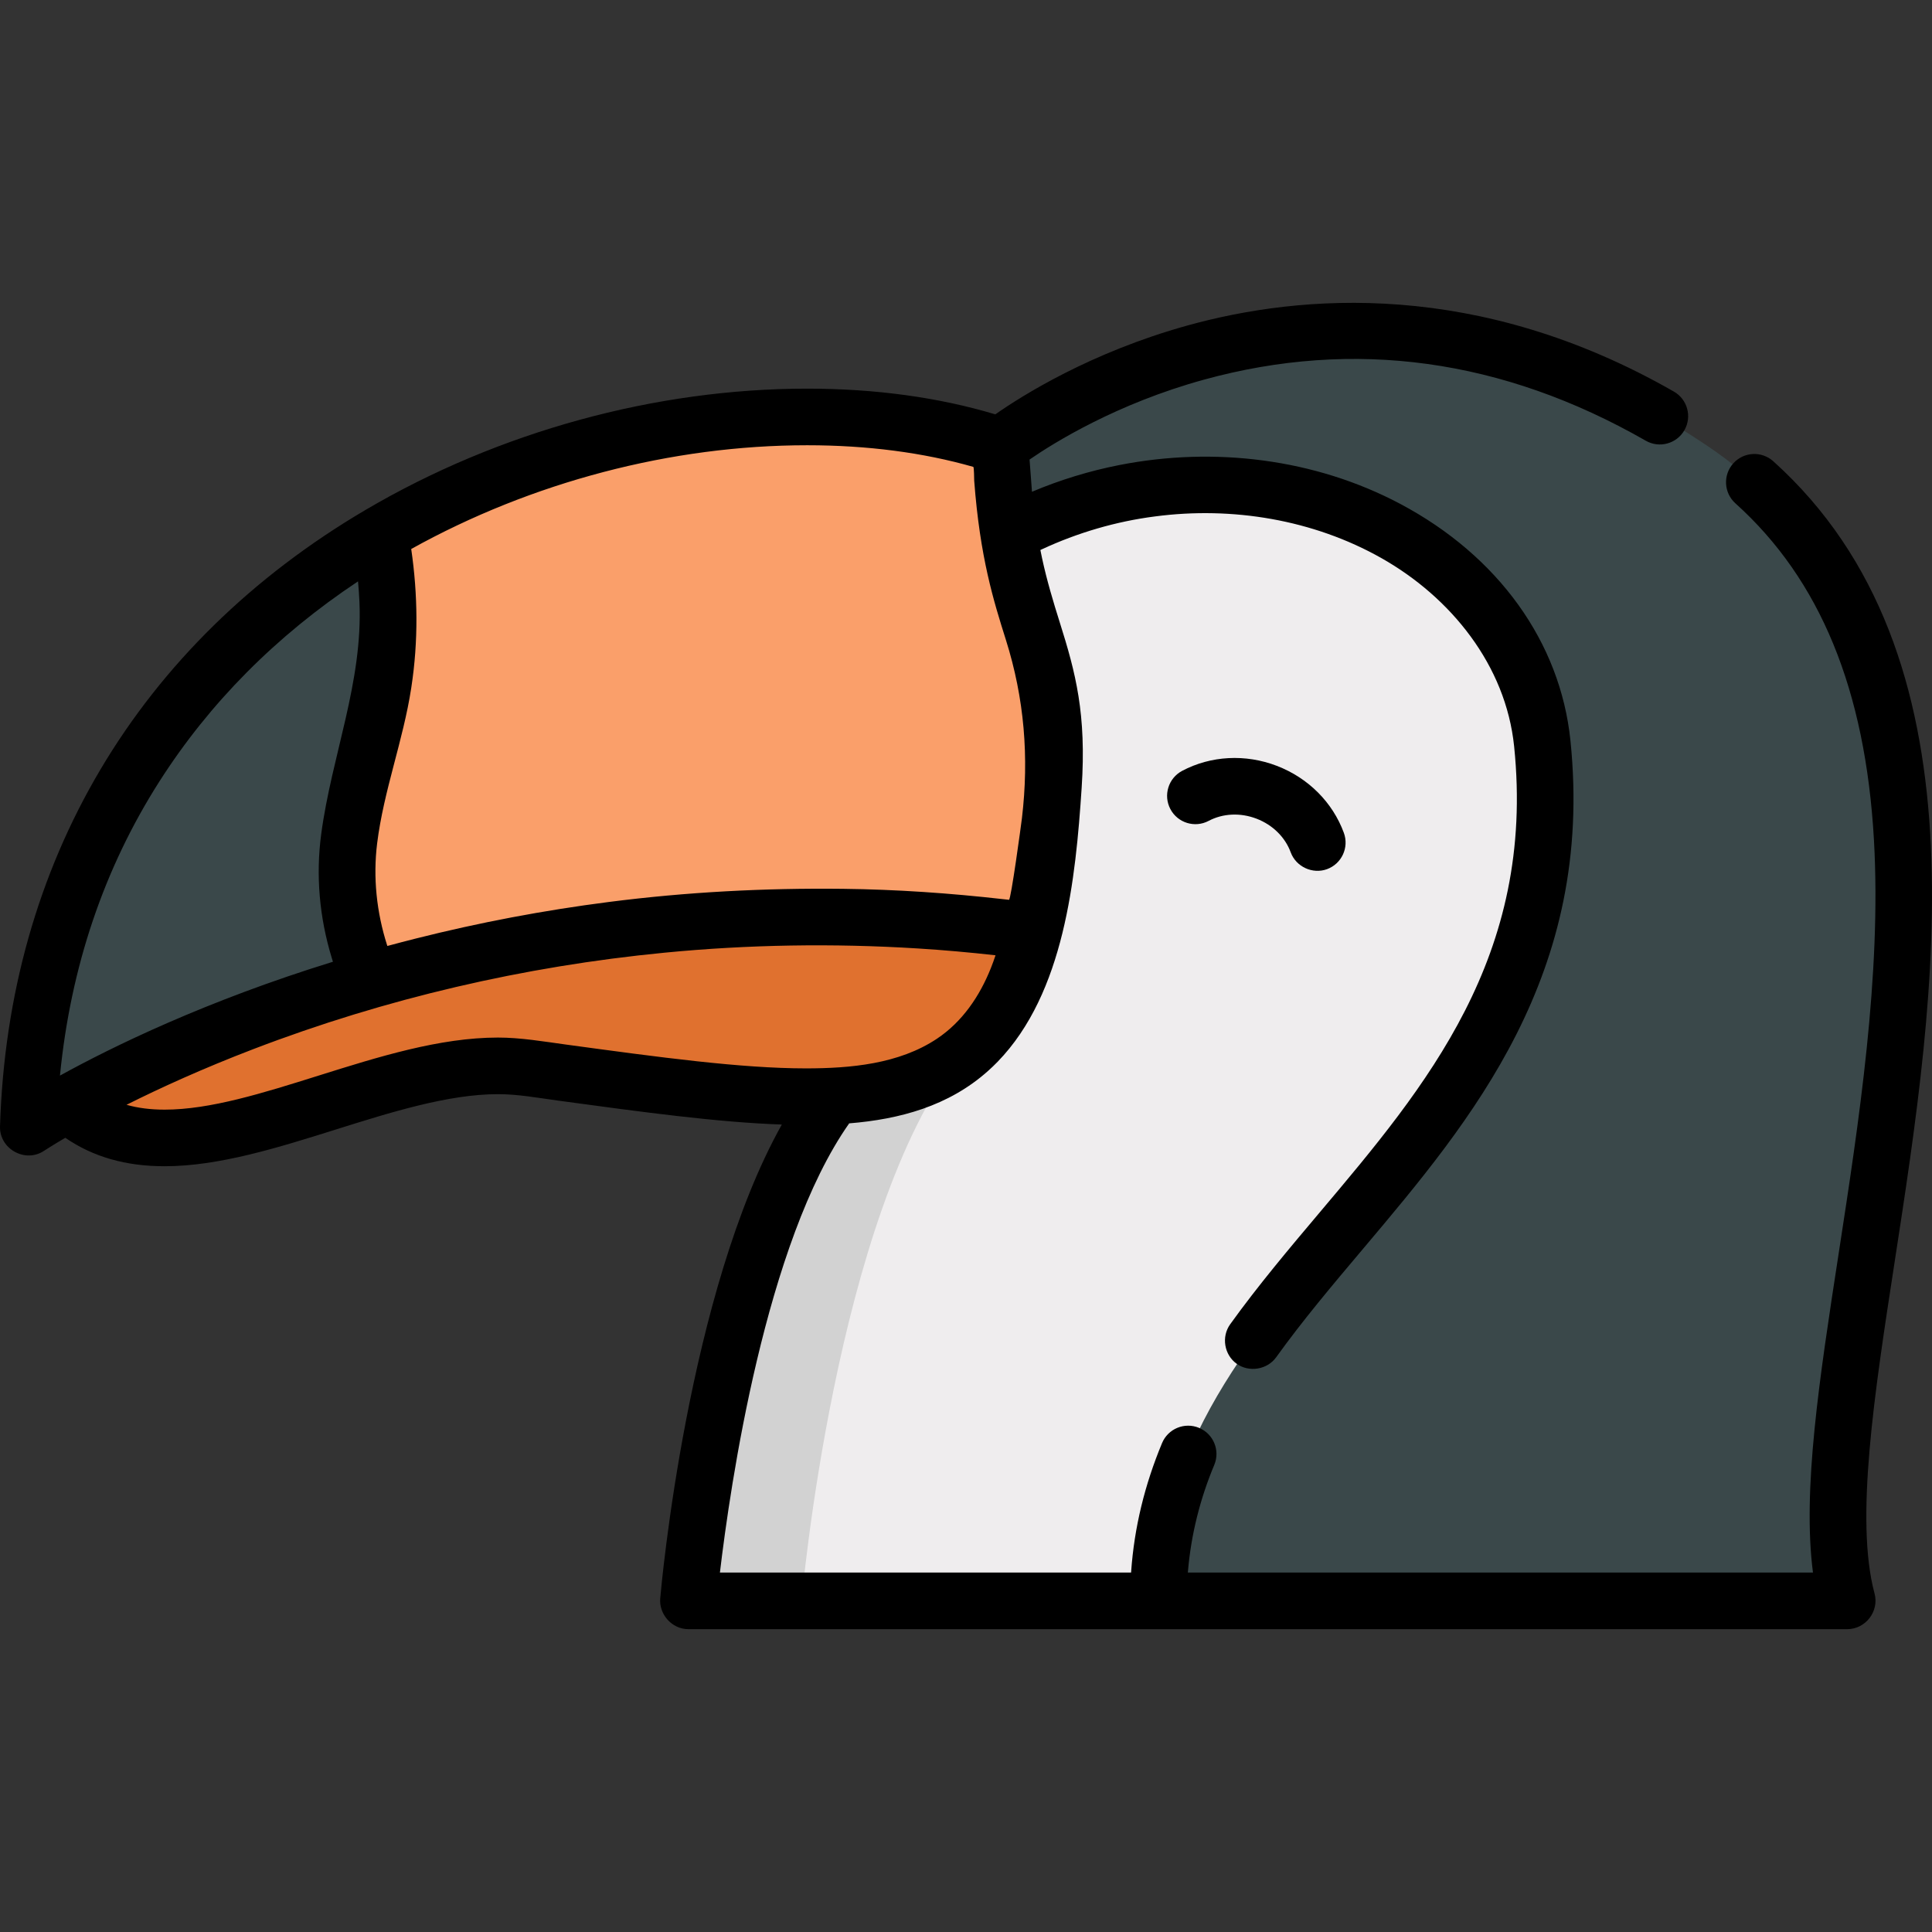 <?xml version="1.0" encoding="iso-8859-1"?>
<!-- Generator: Adobe Illustrator 19.0.0, SVG Export Plug-In . SVG Version: 6.00 Build 0)  -->
<svg version="1.1" id="Capa_1" xmlns="http://www.w3.org/2000/svg" xmlns:xlink="http://www.w3.org/1999/xlink" x="0px" y="0px"
	 viewBox="0 0 511.999 511.999" style="enable-background:new 0 0 511.999 511.999;" xml:space="preserve">
<rect x="0" y="0" width="511.999" height="511.999" fill="#333333" stroke="none"/>
<path style="fill:#3A484A;" d="M261.349,148.585c2.567-18.179,3.793-30.443,3.793-30.443s85.568-68.454,187.299,0
	s19.966,242.443,37.08,306.143H306.976L261.349,148.585z"/>
<path style="fill:#EFEDEE;" d="M306.976,424.285H182.426c0,0,8.281-95.076,38.838-134.057
	c21.287-27.144,34.209-99.943,40.084-141.644l5.98-6.978c61.514-32.973,135.673,0,141.377,55.448
	C419.906,305.916,306.976,335.864,306.976,424.285z"/>
<path style="fill:#D2D2D2;" d="M221.265,290.228c-30.557,38.981-38.838,134.057-38.838,134.057h30.001
	c0,0,8.925-102.468,41.858-144.48L221.265,290.228z"/>
<path style="fill:#E0712F;" d="M17.928,292.546c29.772,26.721,81.783-14.678,121.081-9.607
	c78.11,10.515,121.697,19.015,134.374-36.129l-14.895-35.495H132.672l-95.711,50.073L17.928,292.546z"/>
<path style="fill:#3A484A;" d="M100.718,141.607c-50.836,29.881-90.92,81.707-93.231,157.179c0,0,33.619-22.542,90.502-38.962
	l34.681-48.507L100.718,141.607z"/>
<path style="fill:#FA9F6A;" d="M273.385,246.807c-69.775-9.288-129.996-0.086-175.396,13.016
	c-18.825-45.921,13.13-61.181,2.729-118.217c53.385-31.394,118.635-38.563,164.423-23.464
	C267.681,182.156,289.862,166.316,273.385,246.807z"/>
<path d="M332.998,216.962c4.273,1.638,7.573,4.89,9.054,8.92c1.407,3.827,5.805,5.856,9.627,4.452
	c3.888-1.429,5.881-5.739,4.452-9.627c-2.975-8.094-9.451-14.565-17.765-17.752c-8.315-3.188-17.456-2.704-25.079,1.326
	c-3.662,1.936-5.061,6.474-3.125,10.137s6.474,5.061,10.136,3.125C324.096,215.535,328.726,215.324,332.998,216.962z"/>
<path d="M88.935,299.352c14.697-4.616,29.894-9.389,43.026-9.389c5.358,0,10.686,0.993,15.981,1.714
	c22.547,3.068,42.363,5.761,59.251,6.336c-24.881,44.409-31.91,121.949-32.226,125.577c-0.36,4.126,2.999,8.153,7.471,8.153
	c0,0,306.407,0,307.092,0c4.878,0,8.512-4.726,7.244-9.447c-5.215-19.414-0.101-52.638,5.314-87.813
	c11.043-71.738,24.787-161.02-32.156-212.249c-3.079-2.771-7.822-2.519-10.593,0.56c-2.771,3.079-2.52,7.821,0.56,10.593
	c22.454,20.201,34.465,49.4,36.717,89.267c2.016,35.686-4.024,74.927-9.354,109.547c-5.127,33.31-9.647,62.677-6.807,84.541H314.792
	c0.01-0.13,0.023-0.26,0.034-0.389c0.819-9.681,3.219-19.2,6.975-28.156c1.589-3.825-0.225-8.214-4.05-9.803
	c-3.825-1.589-8.214,0.224-9.803,4.05c-4.556,10.97-7.354,22.247-8.187,34.107c-0.005,0.064-0.013,0.128-0.017,0.193H190.786
	c2.691-22.787,12.04-87.488,34.258-119.043c13.291-1.076,26.348-4.536,36.813-13.907c0.871-0.78,1.719-1.586,2.533-2.426
	c17.674-18.243,20.666-48.513,22.259-72.581c1.296-19.585-1.597-30.505-5.765-43.728c-1.777-5.636-3.472-11.293-4.715-17.075
	c-0.117-0.544-0.421-2.036-0.458-2.224c0.132-0.062,0.263-0.127,0.395-0.189c9.454-4.394,19.631-7.385,29.976-8.711
	c20.471-2.7,41.942,0.839,59.992,11.035c18.41,10.398,32.974,28.386,35.185,49.883c5.725,55.652-23.333,90.101-51.436,123.417
	c-8.1,9.602-16.476,19.532-23.812,29.746c-2.383,3.317-1.595,8.089,1.716,10.468c3.281,2.356,8.11,1.565,10.468-1.716
	c6.996-9.74,14.816-19.011,23.095-28.825c28.718-34.046,61.269-72.635,54.891-134.625c-2.68-26.056-19.105-48.904-45.061-62.687
	c-22.639-12.021-49.375-15.239-74.425-10.327c-7.95,1.559-15.748,3.938-23.211,7.093c-0.019-0.197-0.639-8.472-0.643-8.538
	c6.49-4.475,23.095-14.807,46.186-21.161c39.844-10.965,79.248-5.523,117.119,16.172c3.595,2.059,8.176,0.814,10.236-2.78
	c2.059-3.594,0.814-8.177-2.78-10.237c-51.824-29.687-98.74-25.905-128.972-17.504c-25.609,7.116-43.753,18.557-50.857,23.534
	c-15.105-4.52-31.856-6.814-49.862-6.814c-40.229,0-81.769,11.4-116.98,32.103C36.565,170.581,2.143,228.617,0.004,298.515
	c-0.183,5.969,6.692,9.788,11.669,6.462c0.078-0.052,2.019-1.332,5.633-3.45c7.354,5.058,16.018,7.538,26.328,7.538
	C58.011,309.065,73.732,304.127,88.935,299.352z M257.924,123.723c0.235,0.089,0.22,3.289,0.249,3.663
	c1.537,20.409,5.159,31.908,8.402,42.194c4.892,15.516,6.16,31.115,4.248,47.236c-0.209,1.768-2.917,21.701-3.432,21.641
	c-0.021-0.002-0.042-0.004-0.063-0.007c-0.498-0.058-0.998-0.107-1.497-0.164c-14.077-1.592-28.233-2.577-42.4-2.738
	c-20.762-0.236-41.492,0.837-62.091,3.486c-17.22,2.207-34.313,5.441-51.146,9.687c-2.521,0.636-5.034,1.289-7.543,1.97
	c-0.026-0.081-0.05-0.161-0.076-0.242c-2.772-8.666-3.75-17.919-2.629-26.959c1.732-13.962,6.906-27.241,9.033-41.148
	c0.014-0.089,0.026-0.18,0.04-0.27c1.853-12.113,1.727-24.467-0.042-36.583c31.955-17.757,69.012-27.493,104.934-27.493
	C229.838,117.997,244.618,119.922,257.924,123.723z M42.242,207.092c13.28-20.819,30.955-38.616,52.637-53.025
	c0.168,1.813,0.299,3.626,0.378,5.446c0.93,21.342-7.332,40.652-10.127,61.471c-1.481,11.033-0.471,22.177,2.773,32.812
	c0.109,0.359,0.214,0.715,0.33,1.077c-33.726,10.408-58.515,22.546-72.344,30.171C18.712,256.291,27.551,230.123,42.242,207.092z
	 M67.195,278.005c34.925-13.379,71.696-21.924,108.913-25.534c22.31-2.164,44.746-2.511,67.116-1.121
	c6.79,0.422,13.766,1.042,20.604,1.81c-0.378,1.128-0.782,2.248-1.222,3.354c-2.966,7.455-7.566,14.269-14.316,18.765
	c-10.075,6.711-22.936,7.852-34.722,7.852c-17.187,0-38.698-2.927-63.604-6.317c-5.978-0.814-11.955-1.851-18.004-1.851
	c-15.432,0-31.745,5.124-47.521,10.079c-14.774,4.64-28.729,9.023-40.807,9.023c-3.732,0-7.074-0.421-10.103-1.285
	C42.352,288.363,53.663,283.188,67.195,278.005z"/>
<g>
</g>
<g>
</g>
<g>
</g>
<g>
</g>
<g>
</g>
<g>
</g>
<g>
</g>
<g>
</g>
<g>
</g>
<g>
</g>
<g>
</g>
<g>
</g>
<g>
</g>
<g>
</g>
<g>
</g>
</svg>
